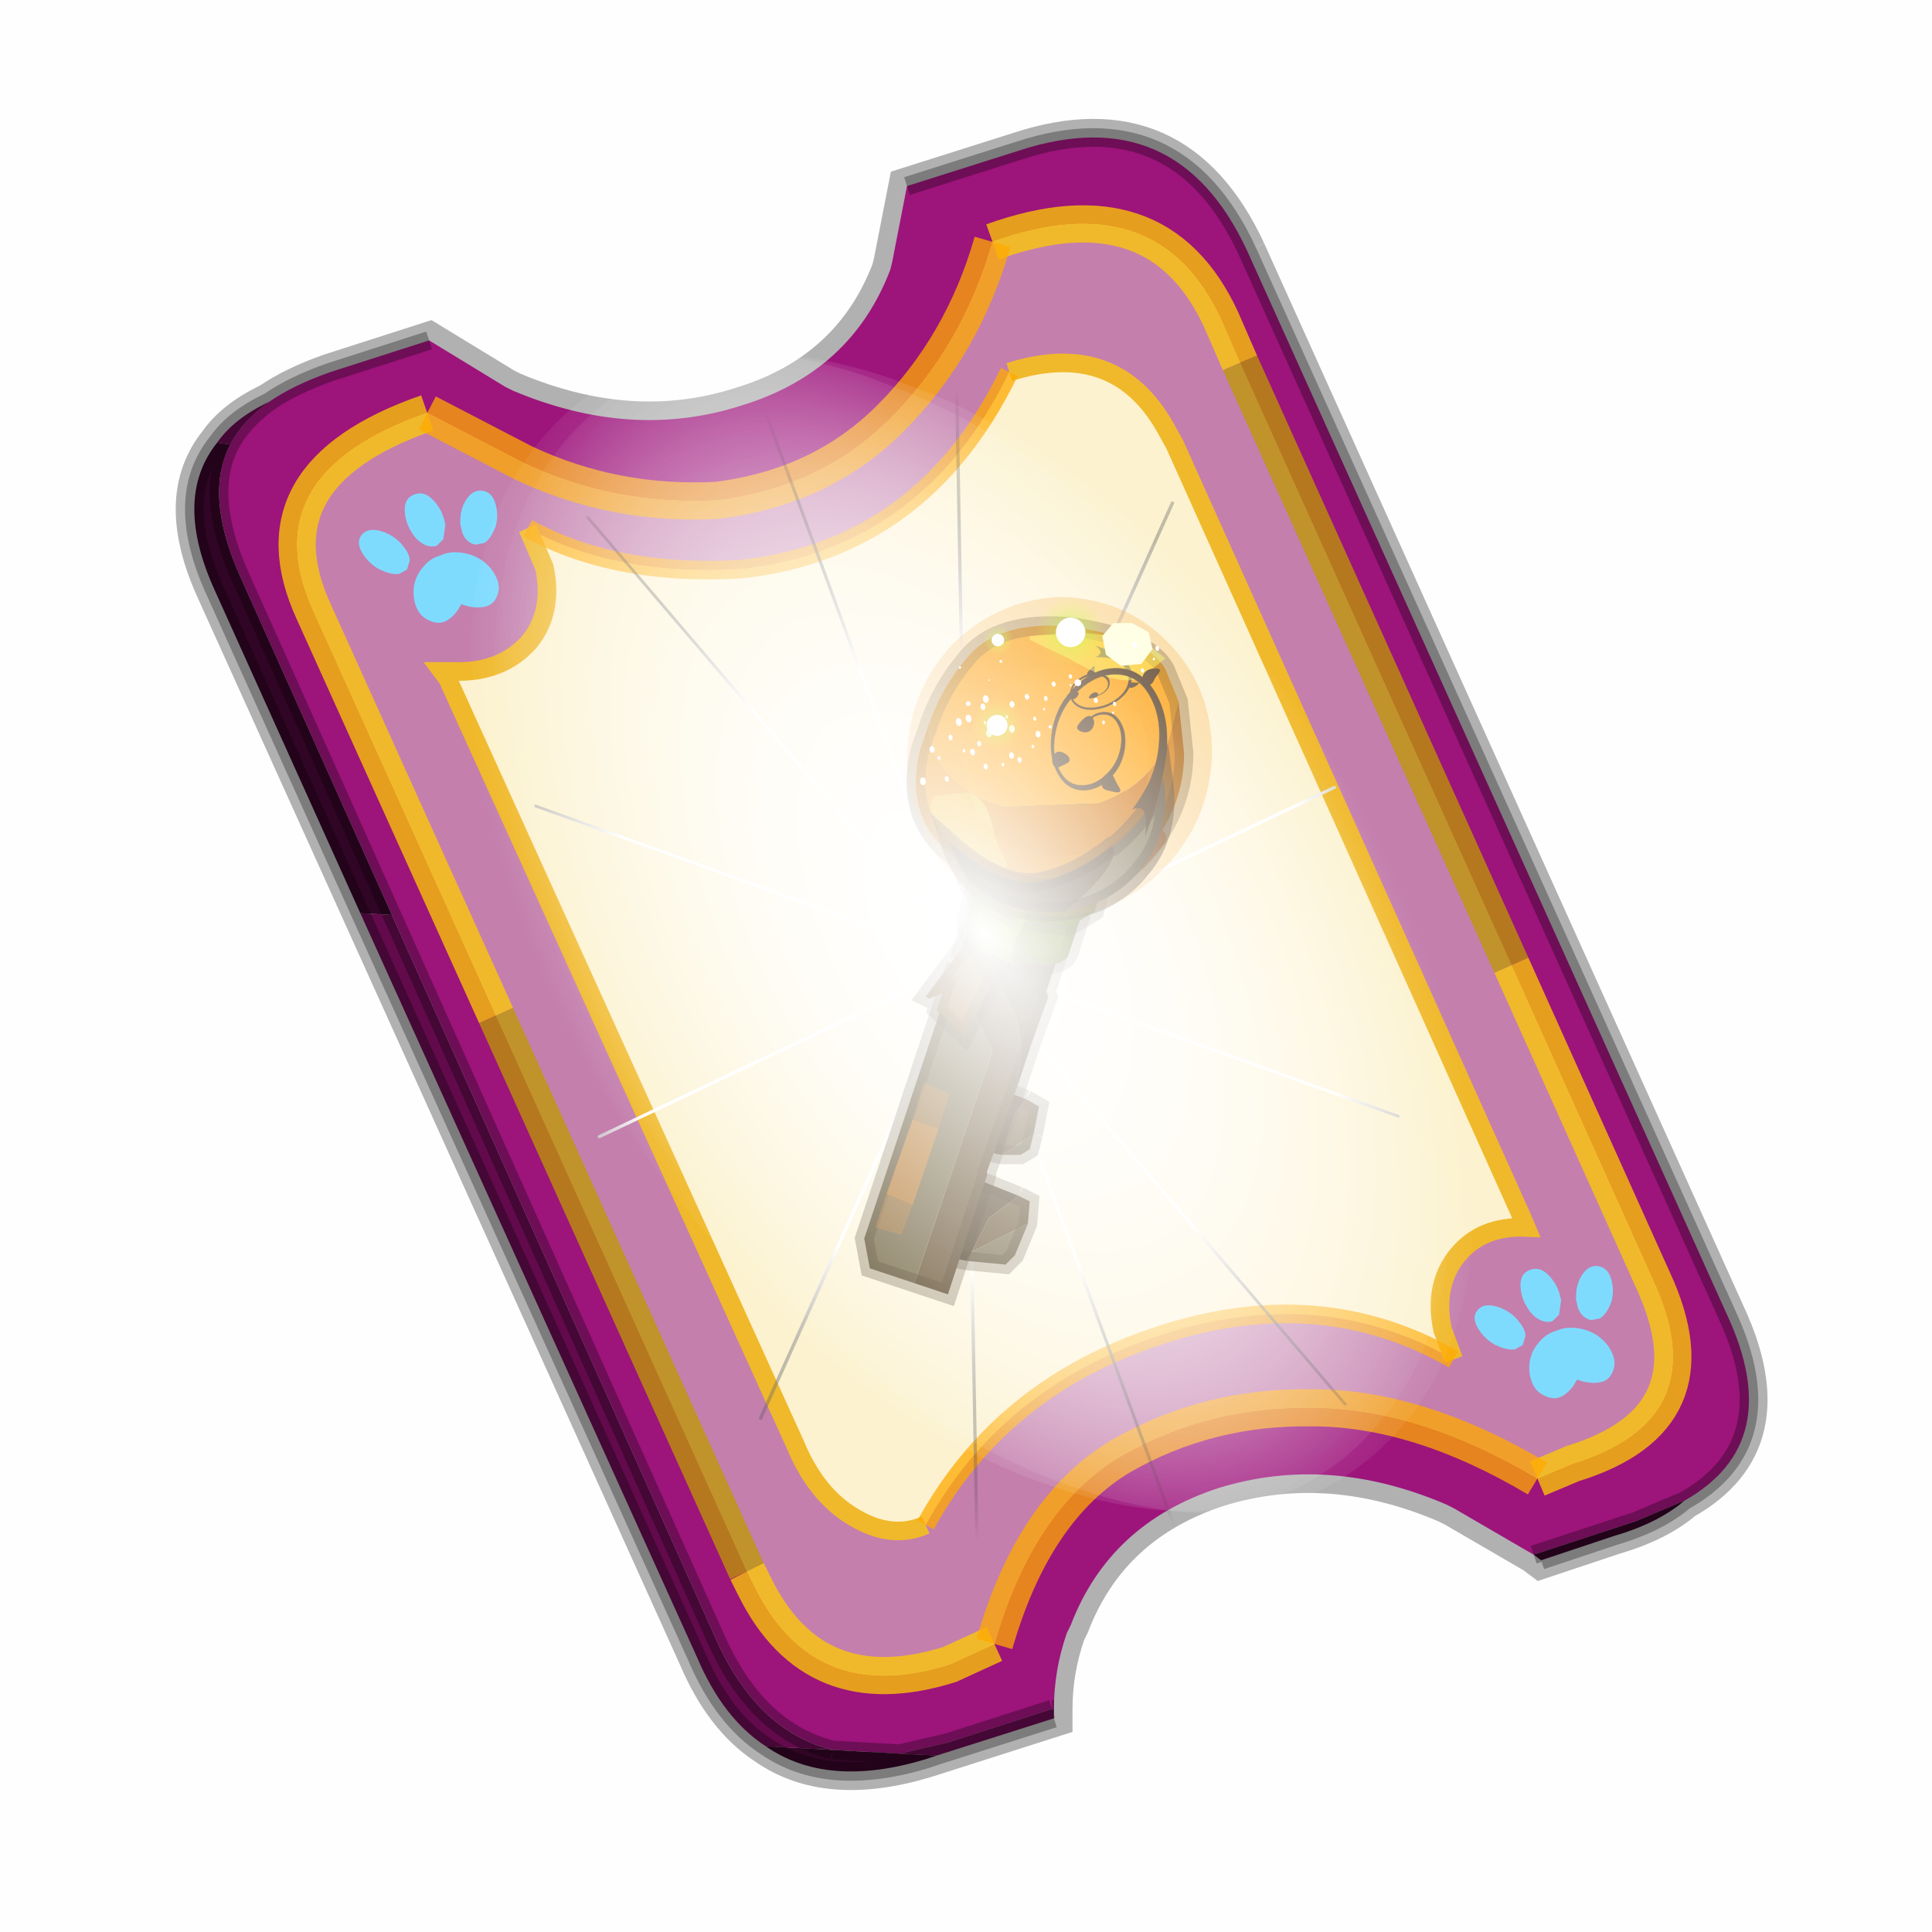 <?xml version='1.0' encoding='UTF-8'?>
<svg xmlns:xlink="http://www.w3.org/1999/xlink" xmlns="http://www.w3.org/2000/svg" version="1.1" width="60px" height="60px" viewBox="0.0 0.0 60.0 60.0"><defs><g id="c1"><path fill="#000000" fill-opacity="0.004" d="M0.0 0.0 L60.0 0.0 60.0 60.0 0.0 60.0 0.0 0.0"/></g><g id="c2"><path fill="none" stroke="#000000" stroke-width="1.0" stroke-opacity="0.302" d="M28.45 3.1 L41.35 31.7 Q42.95 35.15 40.2 36.7 39.5 37.3 38.3 37.65 L36.35 38.3 36.15 38.15 34.0 36.9 33.8 36.8 Q30.65 35.45 27.7 36.35 24.75 37.3 23.7 40.05 L23.6 40.25 Q23.25 41.25 23.25 42.3 L23.25 42.35 23.25 42.55 19.8 43.65 Q17.15 44.45 15.5 43.3 14.35 42.55 13.65 40.9 L0.7 12.25 Q-0.45 9.75 0.75 8.25 1.2 7.6 2.15 7.15 2.8 6.7 3.8 6.35 L6.45 5.5 8.5 6.75 8.7 6.85 Q11.9 8.2 14.85 7.25 17.8 6.35 18.85 3.6 L18.9 3.4 19.3 1.35 22.3 0.4 Q26.55 -1.0 28.45 3.1"/><path fill="#9d147b" stroke="none" d="M35.55 22.3 L28.25 6.1 27.75 4.95 Q26.05 1.25 21.6 2.85 20.8 5.65 18.85 7.6 17.0 9.45 14.2 9.8 11.45 9.95 9.0 8.8 L6.4 7.45 Q1.65 9.1 3.35 12.8 L8.25 23.65 15.0 38.6 15.2 39.0 Q16.8 42.25 20.45 41.1 L21.65 40.55 Q22.7 36.9 25.05 35.5 27.4 34.15 30.2 34.2 33.05 34.2 36.25 36.1 L37.2 35.7 Q41.1 34.5 39.35 30.75 L35.55 22.3 M19.3 1.35 L22.3 0.4 Q26.55 -1.0 28.45 3.1 L41.35 31.7 Q42.95 35.15 40.2 36.7 L38.9 37.25 36.15 38.15 34.0 36.9 33.8 36.8 Q30.65 35.45 27.7 36.35 24.75 37.3 23.7 40.05 L23.6 40.25 Q23.25 41.25 23.25 42.3 L23.2 42.3 20.4 43.2 19.1 43.5 17.3 43.4 Q15.3 42.9 14.2 40.5 L5.45 20.95 1.35 11.8 Q0.4 9.65 1.1 8.3 1.45 7.65 2.15 7.15 2.8 6.7 3.8 6.35 L6.45 5.5 8.5 6.75 8.7 6.85 Q11.9 8.2 14.85 7.25 17.8 6.35 18.85 3.6 L18.9 3.4 19.3 1.35"/><path fill="#c47fad" stroke="none" d="M28.25 6.1 L35.55 22.3 39.35 30.75 Q41.1 34.5 37.2 35.7 L36.25 36.1 Q33.05 34.2 30.2 34.2 27.4 34.15 25.05 35.5 22.7 36.9 21.65 40.55 L20.45 41.1 Q16.8 42.25 15.2 39.0 L15.0 38.6 8.25 23.65 3.35 12.8 Q1.65 9.1 6.4 7.45 L9.0 8.8 Q11.45 9.95 14.2 9.8 17.0 9.45 18.85 7.6 20.8 5.65 21.6 2.85 26.05 1.25 27.75 4.95 L28.25 6.1 M34.0 32.9 L33.7 32.1 Q33.45 30.9 34.1 30.1 34.75 29.3 35.95 29.35 L35.8 29.0 26.5 8.3 26.25 7.85 Q24.9 5.45 22.05 6.35 19.75 11.1 14.85 11.65 11.45 11.85 9.1 10.55 L9.55 11.6 Q9.8 12.8 9.15 13.6 8.4 14.45 7.1 14.4 L6.8 14.4 6.95 14.6 16.3 35.2 Q16.8 36.4 17.65 37.0 18.8 37.8 19.8 37.35 21.8 33.7 25.95 32.3 30.35 30.8 34.0 32.9"/><path fill="#fcf2cf" stroke="none" d="M22.05 6.35 Q24.9 5.45 26.25 7.85 L26.5 8.3 35.8 29.0 35.95 29.35 Q34.75 29.3 34.1 30.1 33.45 30.9 33.7 32.1 L34.0 32.9 Q30.35 30.8 25.95 32.3 21.8 33.7 19.8 37.35 18.8 37.8 17.65 37.0 16.8 36.4 16.3 35.2 L6.95 14.6 6.8 14.4 7.1 14.4 Q8.4 14.45 9.15 13.6 9.8 12.8 9.55 11.6 L9.1 10.55 Q11.45 11.85 14.85 11.65 19.75 11.1 22.05 6.35"/><path fill="#300525" stroke="none" d="M40.2 36.7 Q39.5 37.3 38.3 37.65 L36.35 38.3 36.15 38.15 38.9 37.25 40.2 36.7 M23.25 42.3 L23.25 42.35 23.2 42.3 23.25 42.3 M20.1 43.55 L19.8 43.65 Q17.15 44.45 15.5 43.3 L17.3 43.4 19.1 43.5 20.1 43.55 M4.6 20.9 L0.7 12.25 Q-0.45 9.75 0.75 8.25 L1.1 8.3 Q0.4 9.65 1.35 11.8 L5.45 20.95 4.6 20.9"/><path fill="#630a4c" stroke="none" d="M23.25 42.35 L23.25 42.55 20.1 43.55 19.1 43.5 20.4 43.2 23.2 42.3 23.25 42.35 M15.5 43.3 Q14.35 42.55 13.65 40.9 L4.6 20.9 5.45 20.95 14.2 40.5 Q15.3 42.9 17.3 43.4 L15.5 43.3 M0.75 8.25 Q1.2 7.6 2.15 7.15 1.45 7.65 1.1 8.3 L0.75 8.25"/><path fill="none" stroke="#bf9900" stroke-width="1.0" stroke-opacity="0.749" d="M28.25 6.1 L35.55 22.3 M15.0 38.6 L8.25 23.65"/><path fill="none" stroke="#000000" stroke-width="0.5" stroke-opacity="0.302" d="M19.3 1.35 L22.3 0.4 Q26.55 -1.0 28.45 3.1 L41.35 31.7 Q42.95 35.15 40.2 36.7 39.5 37.3 38.3 37.65 L36.35 38.3 M23.25 42.55 L20.1 43.55 19.8 43.65 Q17.15 44.45 15.5 43.3 14.35 42.55 13.65 40.9 L4.6 20.9 0.7 12.25 Q-0.45 9.75 0.75 8.25 1.2 7.6 2.15 7.15 2.8 6.7 3.8 6.35 L6.45 5.5 M1.1 8.3 Q1.45 7.65 2.15 7.15 M5.45 20.95 L1.35 11.8 Q0.4 9.65 1.1 8.3 M17.3 43.4 Q15.3 42.9 14.2 40.5 L5.45 20.95 M19.1 43.5 L17.3 43.4 M23.2 42.3 L20.4 43.2 19.1 43.5 M23.25 42.3 L23.2 42.3 M40.2 36.7 L38.9 37.25 36.15 38.15"/><path fill="none" stroke="#ffcc00" stroke-width="1.0" stroke-opacity="0.749" d="M35.55 22.3 L39.35 30.75 Q41.1 34.5 37.2 35.7 L36.25 36.1 M21.65 40.55 L20.45 41.1 Q16.8 42.25 15.2 39.0 L15.0 38.6 M8.25 23.65 L3.35 12.8 Q1.65 9.1 6.4 7.45 M21.6 2.85 Q26.05 1.25 27.75 4.95 L28.25 6.1"/><path fill="none" stroke="#f0b92b" stroke-width="0.5" d="M22.05 6.35 Q24.9 5.45 26.25 7.85 L26.5 8.3 35.8 29.0 35.95 29.35 Q34.75 29.3 34.1 30.1 33.45 30.9 33.7 32.1 L34.0 32.9 M19.8 37.35 Q18.8 37.8 17.65 37.0 16.8 36.4 16.3 35.2 L6.95 14.6 6.8 14.4 7.1 14.4 Q8.4 14.45 9.15 13.6 9.8 12.8 9.55 11.6 L9.1 10.55"/><path fill="none" stroke="#ffaa00" stroke-width="1.0" stroke-opacity="0.749" d="M36.25 36.1 Q33.05 34.2 30.2 34.2 27.4 34.15 25.05 35.5 22.7 36.9 21.65 40.55 M6.4 7.45 L9.0 8.8 Q11.45 9.95 14.2 9.8 17.0 9.45 18.85 7.6 20.8 5.65 21.6 2.85"/><path fill="none" stroke="#ffaa00" stroke-width="0.5" stroke-opacity="0.749" d="M34.0 32.9 Q30.35 30.8 25.95 32.3 21.8 33.7 19.8 37.35 M9.1 10.55 Q11.45 11.85 14.85 11.65 19.75 11.1 22.05 6.35"/></g><g id="c3"><path fill="#7fdbfe" stroke="none" d="M10.75 4.9 Q10.75 4.6 10.9 4.35 11.25 3.45 11.95 2.75 13.3 1.5 14.35 2.1 15.4 2.7 14.95 4.45 14.7 5.4 14.1 6.15 L13.75 6.5 Q13.1 7.15 12.35 7.35 L11.4 7.2 Q10.95 6.9 10.75 6.4 10.5 5.75 10.75 4.9 M9.3 1.7 Q9.55 2.65 9.4 3.6 L9.3 4.15 8.5 5.5 7.6 5.9 7.5 5.9 Q7.0 5.85 6.6 5.5 6.05 5.0 5.8 4.15 L5.7 3.6 Q5.55 2.65 5.8 1.7 6.25 0.0 7.5 0.0 L7.6 0.0 Q8.85 0.0 9.3 1.7 M0.15 4.45 Q-0.3 2.7 0.75 2.1 1.8 1.5 3.15 2.75 3.85 3.45 4.2 4.35 L4.35 4.9 Q4.6 5.75 4.35 6.4 L3.7 7.2 2.75 7.35 Q2.0 7.15 1.35 6.5 L1.0 6.15 Q0.4 5.4 0.15 4.45 M7.55 7.0 Q8.75 6.9 9.9 7.6 11.45 8.5 11.95 10.25 12.35 12.0 11.5 12.95 10.7 13.9 9.65 13.7 8.55 13.5 7.55 12.6 6.55 13.5 5.5 13.7 4.45 13.9 3.65 12.95 2.75 12.0 3.2 10.25 3.7 8.5 5.25 7.6 6.4 6.9 7.55 7.0"/></g><g id="c4"><g><use transform="matrix(1.0,0.0,0.0,1.0,0.0,0.0)" xlink:href="#c3"/></g></g><radialGradient gradientUnits="userSpaceOnUse" r="819.2" cx="0" cy="0" spreadMethod="pad" gradientTransform="matrix(0.091,0.0,0.0,0.091,0.6,3.4)" id="gradient1"><stop offset="0.0" stop-color="#ffffff"/><stop offset="1.0" stop-color="#ffffff" stop-opacity="0.0"/></radialGradient><g id="c5"><path stroke="none" fill="url(#gradient1)" d="M36.65 -54.65 Q60.05 -42.0 69.75 -17.95 80.55 8.9 68.0 34.1 55.45 59.35 26.8 68.2 -1.8 77.05 -29.7 64.3 -57.6 51.6 -68.45 24.75 -79.3 -2.05 -66.75 -27.25 L-66.7 -27.3 Q-54.1 -52.5 -25.5 -61.4 3.1 -70.2 31.0 -57.5 L36.65 -54.65"/></g><g id="c6"><g><use transform="matrix(1.0,0.0,0.0,1.0,0.0,0.0)" xlink:href="#c5"/></g></g><radialGradient gradientUnits="userSpaceOnUse" r="819.2" cx="0" cy="0" spreadMethod="pad" gradientTransform="matrix(0.209,0.0,0.0,0.177,67.15,107.2)" id="gradient2"><stop offset="0.357" stop-color="#ffffff"/><stop offset="0.671" stop-opacity="0.0"/></radialGradient><g id="c7"><path fill="none" stroke-linejoin="round" stroke-linecap="round" stroke="url(#gradient2)" stroke-width="0.5" d="M136.55 165.8 L68.6 106.0 68.4 106.0 118.25 201.5 M68.3 105.8 L68.35 105.8 68.3 105.8 68.3 105.85 68.4 106.0 68.3 106.0 86.55 211.5 M68.3 105.8 L68.3 105.85 68.3 106.0 68.15 105.95 18.25 151.55 M68.3 105.85 L68.25 105.85 68.3 106.0 50.0 193.2 M68.25 105.85 L68.15 105.95 0.05 97.7 M68.3 105.85 L68.25 105.8 68.25 105.85 M68.25 105.8 L68.2 105.7 0.0 45.7 M68.3 105.8 L68.25 105.75 68.25 105.8 M68.25 105.75 L68.2 105.7 18.25 10.05 M68.6 106.0 L68.35 105.8 118.25 60.15 M86.6 18.35 L68.3 105.8 M136.6 114.25 L68.6 106.0 M68.25 105.75 L49.95 0.05"/></g><g id="c8"><g><use transform="matrix(1.0,0.0,0.0,1.0,0.0,0.0)" xlink:href="#c7"/></g></g><g id="c9"><g><use transform="matrix(1.0,0.0,0.0,1.0,0.0,0.0)" xlink:href="#c2"/></g><g><use transform="matrix(0.239,-0.087,0.1,0.234,34.25,31.15)" xlink:href="#c4"/></g><g><use transform="matrix(0.239,-0.087,0.1,0.234,4.25,10.3)" xlink:href="#c4"/></g><g><use transform="matrix(0.141,-0.038,0.111,0.226,20.25,20.65)" filter="url(#filter7)" xlink:href="#c6"/></g><g><use transform="matrix(-0.155,0.051,0.084,0.147,22.6,3.15)" filter="url(#filter8)" xlink:href="#c8"/></g></g><filter id="filter7"><feColorMatrix in="SourceGraphic" type="matrix" values="0.0 0.0 0.0 0.0 0.797 0.0 0.0 0.0 0.0 0.598 0.0 0.0 0.0 0.0 0.199 0.0 0.0 0.0 1.0 0.0" result="cxform"/><feComposite operator="in" in2="SourceGraphic" result="color-xform"/></filter><filter id="filter8"><feColorMatrix in="SourceGraphic" type="matrix" values="0.0 0.0 0.0 0.0 0.996 0.0 0.0 0.0 0.0 0.996 0.0 0.0 0.0 0.0 0.996 0.0 0.0 0.0 1.0 0.0" result="cxform"/><feComposite operator="in" in2="SourceGraphic" result="color-xform"/></filter><linearGradient gradientUnits="userSpaceOnUse" x1="-819.2" x2="819.2" spreadMethod="pad" gradientTransform="matrix(0.003,0,0,-0.003,9.45,2.5)" id="gradient3"><stop offset="0.0" stop-color="#ec8900"/><stop offset="1.0" stop-color="#ce6900"/></linearGradient><linearGradient gradientUnits="userSpaceOnUse" x1="-819.2" x2="819.2" spreadMethod="pad" gradientTransform="matrix(-0.002,0.001,0,0.001,11.3,4.5)" id="gradient4"><stop offset="0.0" stop-color="#ab4400"/><stop offset="1.0" stop-color="#ab4400" stop-opacity="0.0"/></linearGradient><g id="c10"><path fill="#524025" stroke="none" d="M8.95 11.05 L8.65 11.45 8.3 12.55 7.8 12.45 7.75 12.45 7.6 12.35 7.6 12.3 8.0 10.75 8.15 10.75 8.95 11.05 M7.35 15.4 L7.1 15.35 6.8 15.3 7.35 13.35 7.5 13.15 8.75 13.65 7.95 14.25 7.5 15.15 7.35 15.4"/><path fill="#685231" stroke="none" d="M8.95 11.05 L9.3 11.25 9.15 12.0 8.3 12.55 8.65 11.45 8.95 11.05 M8.75 13.65 L9.05 13.8 9.0 14.4 7.5 15.15 7.95 14.25 8.75 13.65"/><path fill="#756846" stroke="none" d="M8.3 12.55 L9.15 12.0 9.05 12.4 8.8 12.55 8.3 12.55 M9.0 14.4 L8.65 15.25 8.4 15.5 7.35 15.4 7.5 15.15 9.0 14.4"/><path fill="none" stroke="#382510" stroke-width="0.5" stroke-opacity="0.302" d="M9.15 12.0 L9.3 11.25 8.95 11.05 M9.15 12.0 L9.05 12.4 8.8 12.55 8.3 12.55 7.8 12.45 M8.0 10.75 L8.15 10.75 8.95 11.05 M8.75 13.65 L9.05 13.8 9.0 14.4 8.65 15.25 8.4 15.5 7.35 15.4 7.1 15.35 6.8 15.3 M7.35 13.35 L7.5 13.15 8.75 13.65"/><path fill="none" stroke="#382510" stroke-width="1.0" stroke-opacity="0.302" d="M7.75 12.45 L7.6 12.35"/><path fill="#524025" stroke="none" d="M7.15 7.3 L7.65 5.65 10.2 6.05 9.5 8.15 9.55 8.3 9.1 9.55 8.6 11.05 Q9.0 9.65 8.6 8.65 L8.05 7.6 7.15 7.3"/><path fill="#685231" stroke="none" d="M8.6 11.05 L7.9 13.0 7.9 13.1 6.85 16.3 5.95 16.0 8.05 9.75 7.0 7.6 7.05 7.45 7.15 7.3 8.05 7.6 8.6 8.65 Q9.0 9.65 8.6 11.05"/><path fill="#756846" stroke="none" d="M5.95 16.0 L4.75 15.6 4.6 14.8 7.0 7.6 8.05 9.75 5.95 16.0"/><path fill="none" stroke="#382510" stroke-width="0.5" stroke-opacity="0.302" d="M7.15 7.3 L7.65 5.65 10.2 6.05 9.5 8.15 9.55 8.3 9.1 9.55 8.6 11.05 7.9 13.0 7.9 13.1 6.85 16.3 5.95 16.0 4.75 15.6 4.6 14.8 7.0 7.6 7.05 7.45"/><path fill="#b57931" stroke="none" d="M6.6 11.85 L5.9 13.9 5.2 13.6 5.9 11.6 6.6 11.85"/><path fill="#b57931" fill-opacity="0.502" d="M5.9 11.6 L6.2 10.6 6.9 10.9 6.6 11.85 5.9 11.6 M5.9 13.9 L5.6 14.7 4.9 14.5 5.2 13.6 5.9 13.9"/><path fill="#79592d" stroke="none" d="M8.55 6.6 L8.0 8.0 Q7.6 7.7 7.3 6.9 L7.65 6.15 8.55 6.6"/><path fill="#95703b" stroke="none" d="M8.0 8.0 L7.3 9.35 6.55 8.65 6.7 8.2 6.35 8.35 6.25 8.3 7.3 6.9 Q7.6 7.7 8.0 8.0"/><path fill="none" stroke="#382510" stroke-width="0.5" stroke-opacity="0.302" d="M8.55 6.6 L8.0 8.0 7.3 9.35 6.55 8.65 6.7 8.2 6.35 8.35 6.25 8.3 7.3 6.9 7.65 6.15"/><path fill="#65613d" stroke="none" d="M7.6 5.2 L7.65 5.2 7.65 5.15 Q7.75 4.85 8.2 4.75 L9.25 4.85 10.2 5.35 Q10.55 5.65 10.45 6.0 L10.45 6.05 9.9 6.45 8.9 6.35 8.85 6.3 Q8.35 6.2 8.0 5.9 L7.9 5.85 7.6 5.2"/><path fill="#718b05" stroke="none" d="M7.6 5.2 L7.9 5.85 8.0 5.9 Q8.0 6.8 7.7 7.0 L7.6 6.9 Q7.25 6.55 7.35 6.25 L7.6 5.2"/><path fill="#94a707" stroke="none" d="M8.0 5.9 Q8.35 6.2 8.85 6.3 L8.9 6.35 Q8.5 7.0 8.6 7.4 L8.55 7.4 7.7 7.0 Q8.0 6.8 8.0 5.9"/><path fill="#596f04" stroke="none" d="M8.9 6.35 L9.9 6.45 10.45 6.05 10.1 7.15 Q10.0 7.4 9.55 7.45 L8.6 7.4 Q8.5 7.0 8.9 6.35"/><path fill="none" stroke="#382510" stroke-width="0.5" stroke-opacity="0.251" d="M10.45 6.05 L10.45 6.0 Q10.55 5.65 10.2 5.35 L9.25 4.85 8.2 4.75 Q7.75 4.85 7.65 5.15 L7.65 5.2 7.6 5.2 M10.45 6.05 L10.1 7.15 Q10.0 7.4 9.55 7.45 L8.6 7.4 8.55 7.4 7.7 7.0 7.6 6.9 Q7.25 6.55 7.35 6.25 L7.6 5.2"/><path fill="#65613d" stroke="none" d="M7.7 3.5 L7.7 3.45 Q7.85 3.1 8.4 3.0 L9.75 3.1 10.9 3.7 Q11.35 4.15 11.25 4.5 L11.15 4.65 10.5 5.05 9.3 5.0 9.2 4.95 8.2 4.4 8.05 4.35 Q7.6 3.9 7.7 3.5"/><path fill="#596f04" stroke="none" d="M9.3 5.0 L10.5 5.05 11.15 4.65 10.8 6.0 10.15 6.4 8.95 6.3 Q8.8 5.75 9.3 5.0"/><path fill="#94a707" stroke="none" d="M8.2 4.4 L9.2 4.95 9.3 5.0 Q8.8 5.75 8.95 6.3 L8.8 6.3 7.85 5.8 8.2 4.4"/><path fill="#718b05" stroke="none" d="M7.7 3.5 Q7.6 3.9 8.05 4.35 L8.2 4.4 7.85 5.8 7.65 5.6 Q7.25 5.2 7.3 4.85 L7.7 3.5"/><path fill="none" stroke="#382510" stroke-width="0.5" stroke-opacity="0.251" d="M11.15 4.65 L11.25 4.5 Q11.35 4.15 10.9 3.7 L9.75 3.1 8.4 3.0 Q7.85 3.1 7.7 3.45 L7.7 3.5 M11.15 4.65 L10.8 6.0 10.15 6.4 8.95 6.3 8.8 6.3 7.85 5.8 7.65 5.6 Q7.25 5.2 7.3 4.85 L7.7 3.5"/><path fill="#34515c" stroke="none" d="M11.25 4.9 Q11.05 5.15 10.55 5.25 L9.35 5.1 9.2 5.05 Q8.6 4.85 8.25 4.5 L8.1 4.4 Q7.7 3.9 7.8 3.55 L8.3 2.2 Q8.4 1.85 9.0 1.75 L10.3 1.9 11.5 2.65 Q11.9 3.05 11.7 3.45 L11.65 3.6 11.25 4.9"/><path fill="none" stroke="#382510" stroke-width="0.5" stroke-opacity="0.251" d="M11.25 4.9 L11.65 3.6 11.7 3.45 Q11.9 3.05 11.5 2.65 L10.3 1.9 9.0 1.75 Q8.4 1.85 8.3 2.2 L7.8 3.55 Q7.7 3.9 8.1 4.4 L8.25 4.5 Q8.6 4.85 9.2 5.05 L9.35 5.1 10.55 5.25 Q11.05 5.15 11.25 4.9"/><path fill="#ff9d00" stroke="none" d="M6.4 0.8 Q6.75 -0.1 7.35 -0.8 8.2 -1.85 10.2 -1.65 12.25 -1.35 12.7 -0.5 L13.05 0.35 12.8 1.35 Q12.25 2.65 10.9 3.1 L8.35 3.2 Q7.4 2.95 6.7 2.1 6.2 1.45 6.4 0.8"/><path stroke="none" fill="url(#gradient3)" d="M13.05 0.35 L13.2 1.75 Q13.2 3.2 12.2 4.4 11.15 5.65 9.2 5.35 7.25 5.0 6.5 4.05 5.75 3.1 6.1 1.65 L6.4 0.8 Q6.2 1.45 6.7 2.1 7.4 2.95 8.35 3.2 L10.9 3.1 Q12.25 2.65 12.8 1.35 L13.05 0.35"/><path fill="none" stroke="#000000" stroke-width="0.5" stroke-opacity="0.302" d="M6.4 0.8 Q6.75 -0.1 7.35 -0.8 8.2 -1.85 10.2 -1.65 12.25 -1.35 12.7 -0.5 L13.05 0.35 13.2 1.75 Q13.2 3.2 12.2 4.4 11.15 5.65 9.2 5.35 7.25 5.0 6.5 4.05 5.75 3.1 6.1 1.65 L6.4 0.8"/><path fill="#fefe45" fill-opacity="0.471" d="M8.1 4.0 L8.45 4.75 8.35 4.85 7.55 4.45 6.55 3.6 Q6.25 3.15 6.5 2.9 L7.35 2.8 Q7.95 2.9 8.1 4.0"/><path stroke="none" fill="url(#gradient4)" d="M12.1 4.85 L10.85 5.3 9.95 5.35 9.95 5.25 10.85 4.55 Q11.85 3.55 12.35 3.7 12.8 3.8 12.7 4.15 L12.1 4.85"/><path fill="#f49302" fill-opacity="0.271" d="M6.9 -1.1 Q8.1 -2.35 9.8 -2.45 11.55 -2.45 12.75 -1.25 13.95 -0.05 13.95 1.75 13.9 3.5 12.75 4.75 11.55 6.05 9.85 6.15 8.15 6.15 6.95 4.95 5.75 3.75 5.75 1.95 5.75 0.2 6.9 -1.1 M12.25 1.9 Q12.25 0.85 11.5 0.1 10.8 -0.65 9.75 -0.6 8.75 -0.55 8.05 0.2 7.3 1.0 7.3 2.05 7.35 3.1 8.05 3.85 8.75 4.55 9.8 4.55 10.85 4.5 11.55 3.75 12.3 2.95 12.25 1.9"/></g><g id="c11"><path fill="#4c3218" stroke="none" d="M-2.2 -15.75 Q9.5 -13.9 16.45 -4.35 22.05 3.3 20.55 12.65 19.45 19.6 14.95 24.5 L13.6 24.05 Q15.65 21.85 16.95 19.2 18.4 16.3 18.95 12.95 20.3 4.45 15.15 -2.2 8.8 -10.5 -1.95 -11.7 -12.65 -12.9 -21.4 -6.25 -24.25 -4.15 -26.45 -1.7 -32.95 5.4 -34.5 15.25 -36.6 28.5 -28.6 38.95 -18.65 51.95 -1.9 53.85 14.85 55.75 28.55 45.35 36.75 39.1 41.8 31.15 47.3 22.45 49.0 11.65 52.3 -9.05 39.85 -25.3 24.25 -45.6 -1.95 -48.55 -13.45 -49.85 -24.3 -46.85 -33.35 -44.35 -44.9 -37.85 -36.9 -52.4 -62.25 -56.15 -29.3 -60.95 -2.2 -56.7 26.35 -52.15 43.35 -28.85 56.95 -10.2 53.35 12.65 50.85 28.55 41.05 39.95 36.75 44.95 31.05 49.1 16.1 60.0 -2.15 57.1 -20.4 54.2 -31.3 39.25 -40.0 27.3 -37.7 12.65 -36.6 5.75 -33.35 0.2 -29.75 -6.05 -23.45 -10.65 -13.9 -17.6 -2.2 -15.75"/><path fill="none" stroke="#382510" stroke-width="0.5" stroke-opacity="0.502" d="M-2.2 -15.75 Q9.5 -13.9 16.45 -4.35 22.05 3.3 20.55 12.65 19.45 19.6 14.95 24.5 L13.6 24.05 Q15.65 21.85 16.95 19.2 18.4 16.3 18.95 12.95 20.3 4.45 15.15 -2.2 8.8 -10.5 -1.95 -11.7 -12.65 -12.9 -21.4 -6.25 -24.25 -4.15 -26.45 -1.7 -32.95 5.4 -34.5 15.25 -36.6 28.5 -28.6 38.95 -18.65 51.95 -1.9 53.85 14.85 55.75 28.55 45.35 36.75 39.1 41.8 31.15 47.3 22.45 49.0 11.65 52.3 -9.05 39.85 -25.3 24.25 -45.6 -1.95 -48.55 -13.45 -49.85 -24.3 -46.85 -33.35 -44.35 -44.9 -37.85 -36.9 -52.4 -62.25 -56.15 -29.3 -60.95 -2.2 -56.7 26.35 -52.15 43.35 -28.85 56.95 -10.2 53.35 12.65 50.85 28.55 41.05 39.95 36.75 44.95 31.05 49.1 16.1 60.0 -2.15 57.1 -20.4 54.2 -31.3 39.25 -40.0 27.3 -37.7 12.65 -36.6 5.75 -33.35 0.2 -29.75 -6.05 -23.45 -10.65 -13.9 -17.6 -2.2 -15.75"/><path fill="#4c3218" stroke="none" d="M52.55 -16.1 Q50.2 -15.55 48.15 -16.8 46.15 -18.05 45.6 -20.4 45.1 -22.75 46.35 -24.75 47.65 -26.8 50.0 -27.3 52.3 -27.85 55.65 -30.0 58.9 -32.15 58.6 -27.5 58.25 -22.85 56.55 -19.7 54.85 -16.6 52.55 -16.1 M8.75 19.5 Q11.05 18.95 13.1 20.25 15.1 21.5 15.6 23.85 16.1 26.2 14.9 28.2 13.6 30.2 9.85 32.95 6.1 35.7 4.9 33.25 3.65 30.75 3.75 27.4 3.85 24.05 5.1 22.05 6.4 20.0 8.75 19.5 M-34.85 -16.65 Q-34.95 -24.45 -31.4 -19.9 -27.95 -15.4 -25.75 -13.4 -23.55 -11.4 -23.05 -9.05 -22.55 -6.65 -23.8 -4.65 -25.05 -2.65 -27.35 -2.15 -29.7 -1.6 -31.75 -2.85 -33.8 -4.1 -34.3 -6.5 -34.8 -8.85 -34.85 -16.65 M-14.05 40.85 Q-13.0 45.65 -14.25 47.7 -15.5 49.7 -17.85 50.2 -20.2 50.7 -22.2 49.5 -24.25 48.2 -24.75 45.85 -25.3 43.5 -24.0 41.5 L-21.0 36.2 Q-19.25 32.9 -17.2 34.45 -15.15 35.95 -14.05 40.85"/><path fill="none" stroke="#382510" stroke-width="0.5" stroke-opacity="0.502" d="M52.55 -16.1 Q50.2 -15.55 48.15 -16.8 46.15 -18.05 45.6 -20.4 45.1 -22.75 46.35 -24.75 47.65 -26.8 50.0 -27.3 52.3 -27.85 55.65 -30.0 58.9 -32.15 58.6 -27.5 58.25 -22.85 56.55 -19.7 54.85 -16.6 52.55 -16.1 M8.75 19.5 Q11.05 18.95 13.1 20.25 15.1 21.5 15.6 23.85 16.1 26.2 14.9 28.2 13.6 30.2 9.85 32.95 6.1 35.7 4.9 33.25 3.65 30.75 3.75 27.4 3.85 24.05 5.1 22.05 6.4 20.0 8.75 19.5 M-34.85 -16.65 Q-34.95 -24.45 -31.4 -19.9 -27.95 -15.4 -25.75 -13.4 -23.55 -11.4 -23.05 -9.05 -22.55 -6.65 -23.8 -4.65 -25.05 -2.65 -27.35 -2.15 -29.7 -1.6 -31.75 -2.85 -33.8 -4.1 -34.3 -6.5 -34.8 -8.85 -34.85 -16.65 M-14.05 40.85 Q-13.0 45.65 -14.25 47.7 -15.5 49.7 -17.85 50.2 -20.2 50.7 -22.2 49.5 -24.25 48.2 -24.75 45.85 -25.3 43.5 -24.0 41.5 L-21.0 36.2 Q-19.25 32.9 -17.2 34.45 -15.15 35.95 -14.05 40.85"/></g><g id="c12"><g><use transform="matrix(1.0,0.0,0.0,1.0,0.0,0.0)" xlink:href="#c11"/></g></g><g id="c13"><path fill="#fefe45" fill-opacity="0.471" d="M10.3 -1.5 L12.0 -1.35 12.7 -0.8 12.0 -0.25 Q11.35 -0.05 10.1 -0.8 L9.05 -1.3 9.05 -1.4 10.3 -1.5"/><path fill="#ffffdd" stroke="none" d="M12.35 -1.05 L12.05 -0.65 11.5 -0.6 11.1 -0.9 11.0 -1.4 11.3 -1.75 11.8 -1.75 12.25 -1.5 12.35 -1.05"/></g><g id="c14"><path fill="#ffffff" stroke="none" d="M5.35 -1.6 Q5.35 -0.1 4.2 1.0 3.1 2.15 1.6 2.15 0.1 2.15 -1.05 1.0 -2.1 -0.1 -2.1 -1.6 -2.1 -3.1 -1.05 -4.25 0.1 -5.3 1.6 -5.3 3.1 -5.3 4.2 -4.25 5.35 -3.1 5.35 -1.6"/></g><g id="c15"><path fill="#524025" stroke="none" d="M11.3 4.25 Q11.5 4.75 10.0 6.0 7.55 6.2 6.9 4.15 8.3 5.4 9.35 5.2 10.3 5.0 11.25 4.25 L11.3 4.25"/><path fill="#756846" stroke="none" d="M10.0 6.0 Q11.5 4.75 11.3 4.25 12.25 3.45 12.65 2.45 12.85 3.9 12.05 4.85 11.3 5.8 10.0 6.0"/><path fill="none" stroke="#382510" stroke-width="0.5" stroke-opacity="0.502" d="M10.0 6.0 Q11.3 5.8 12.05 4.85 12.85 3.9 12.65 2.45 12.25 3.45 11.3 4.25 L11.25 4.25 Q10.3 5.0 9.35 5.2 8.3 5.4 6.9 4.15 7.55 6.2 10.0 6.0"/></g><radialGradient gradientUnits="userSpaceOnUse" r="819.2" cx="0" cy="0" spreadMethod="pad" gradientTransform="matrix(0.015,0.0,0.0,0.015,0.0,0.0)" id="gradient5"><stop offset="0.0" stop-color="#80ff00" stop-opacity="0.561"/><stop offset="1.0" stop-color="#e6ff00" stop-opacity="0.0"/></radialGradient><g id="c16"><path stroke="none" fill="url(#gradient5)" d="M1.8 -1.8 Q1.05 -2.55 0.0 -2.55 -1.05 -2.55 -1.8 -1.8 -2.55 -1.05 -2.55 0.0 -2.55 1.05 -1.8 1.8 -1.05 2.55 0.0 2.55 1.05 2.55 1.8 1.8 2.55 1.05 2.55 0.0 2.55 -1.05 1.8 -1.8 M9.0 -9.0 Q12.75 -5.25 12.75 0.0 12.75 5.25 9.0 9.0 5.25 12.75 0.0 12.75 -5.25 12.75 -9.0 9.0 -12.75 5.25 -12.75 0.0 -12.75 -5.25 -9.0 -9.0 -5.25 -12.75 0.0 -12.75 5.25 -12.75 9.0 -9.0"/><path fill="#ffffff" stroke="none" d="M2.4 -33.8 L2.8 -33.95 3.25 -33.8 3.4 -33.35 3.25 -32.95 2.8 -32.8 Q2.55 -32.8 2.4 -32.95 L2.25 -33.35 2.4 -33.8 M-5.55 -16.15 Q-5.9 -16.5 -5.85 -16.95 -5.9 -17.45 -5.55 -17.8 -5.2 -18.15 -4.7 -18.15 -4.2 -18.15 -3.85 -17.8 -3.55 -17.45 -3.55 -16.95 -3.55 -16.5 -3.85 -16.15 -4.2 -15.8 -4.7 -15.8 -5.2 -15.8 -5.55 -16.15"/><path fill="#ffffff" stroke="none" d="M3.6 -3.6 Q5.1 -2.1 5.1 0.0 5.1 2.1 3.6 3.6 2.1 5.1 0.0 5.1 -2.1 5.1 -3.6 3.6 -5.1 2.1 -5.1 0.0 -5.1 -2.1 -3.6 -3.6 -2.1 -5.1 0.0 -5.1 2.1 -5.1 3.6 -3.6"/></g><g id="c17"><g><use transform="matrix(1.0,0.0,0.0,1.0,0.0,0.0)" xlink:href="#c16"/></g></g><g id="c18"><g><use transform="matrix(1.0,0.0,0.0,1.0,0.0,0.0)" xlink:href="#c17"/></g><g><use transform="matrix(-0.502,0.502,-0.502,-0.502,21.1,-35.2)" xlink:href="#c17"/></g><g><use transform="matrix(0.424,0.0,0.0,0.424,24.65,-5.9)" xlink:href="#c17"/></g></g><g id="c19"><g><use transform="matrix(1.0,0.0,0.0,1.0,0.0,0.0)" xlink:href="#c10"/></g><g><use transform="matrix(0.012,0.006,-0.011,0.011,10.95,-0.15)" filter="url(#filter15)" xlink:href="#c12"/></g><g><use transform="matrix(1.0,0.0,0.0,1.0,0.0,0.0)" xlink:href="#c13"/></g><g><use transform="matrix(0.001,0.019,0.015,0.001,10.85,0.3)" filter="url(#filter17)" xlink:href="#c14"/></g><g><use transform="matrix(0,0.009,0.007,0,11.3,0.65)" filter="url(#filter18)" xlink:href="#c14"/></g><g><use transform="matrix(0.001,0.016,0.012,0.001,11.35,0.4)" filter="url(#filter19)" xlink:href="#c14"/></g><g><use transform="matrix(0.001,0.014,0.01,0,11.05,0.9)" filter="url(#filter20)" xlink:href="#c14"/></g><g><use transform="matrix(0.008,0.017,0.012,-0.009,9.7,-0.15)" filter="url(#filter21)" xlink:href="#c14"/></g><g><use transform="matrix(0.004,0.008,0.005,-0.004,10.15,-0.1)" filter="url(#filter22)" xlink:href="#c14"/></g><g><use transform="matrix(0.007,0.014,0.01,-0.008,10.15,-0.35)" filter="url(#filter23)" xlink:href="#c14"/></g><g><use transform="matrix(0.006,0.012,0.008,-0.006,10.05,0.25)" filter="url(#filter24)" xlink:href="#c14"/></g><g><use transform="matrix(0.001,0.028,0.021,0.001,8.6,1.05)" filter="url(#filter25)" xlink:href="#c14"/></g><g><use transform="matrix(0.001,0.013,0.01,0,9.15,1.55)" filter="url(#filter26)" xlink:href="#c14"/></g><g><use transform="matrix(0.001,0.024,0.018,0.001,9.3,1.2)" filter="url(#filter27)" xlink:href="#c14"/></g><g><use transform="matrix(0.001,0.02,0.015,0.001,8.8,1.9)" filter="url(#filter28)" xlink:href="#c14"/></g><g><use transform="matrix(0.001,0.022,0.017,0.001,11.9,-1.2)" filter="url(#filter29)" xlink:href="#c14"/></g><g><use transform="matrix(0,0.01,0.008,0,12.4,-0.8)" filter="url(#filter30)" xlink:href="#c14"/></g><g><use transform="matrix(0.001,0.019,0.014,0.001,12.5,-1.1)" filter="url(#filter31)" xlink:href="#c14"/></g><g><use transform="matrix(0.001,0.016,0.012,0.001,12.1,-0.5)" filter="url(#filter32)" xlink:href="#c14"/></g><g><use transform="matrix(0.001,0.028,0.021,0.001,7.9,0.25)" filter="url(#filter33)" xlink:href="#c14"/></g><g><use transform="matrix(0.001,0.013,0.01,0,8.45,0.75)" filter="url(#filter34)" xlink:href="#c14"/></g><g><use transform="matrix(0.001,0.024,0.018,0.001,8.6,0.4)" filter="url(#filter35)" xlink:href="#c14"/></g><g><use transform="matrix(0.001,0.02,0.015,0.001,8.1,1.1)" filter="url(#filter36)" xlink:href="#c14"/></g><g><use transform="matrix(-0.02,0.006,0.007,0.027,7.45,0.85)" filter="url(#filter37)" xlink:href="#c14"/></g><g><use transform="matrix(-0.009,0.003,0.003,0.013,7.3,1.7)" filter="url(#filter38)" xlink:href="#c14"/></g><g><use transform="matrix(-0.017,0.005,0.006,0.023,7.55,1.75)" filter="url(#filter39)" xlink:href="#c14"/></g><g><use transform="matrix(-0.014,0.005,0.005,0.02,6.95,1.35)" filter="url(#filter40)" xlink:href="#c14"/></g><g><use transform="matrix(-0.01,0.024,0.019,0.015,8.0,1.2)" filter="url(#filter41)" xlink:href="#c14"/></g><g><use transform="matrix(-0.004,0.011,0.009,0.007,8.35,2.05)" filter="url(#filter42)" xlink:href="#c14"/></g><g><use transform="matrix(-0.008,0.02,0.016,0.013,8.6,1.8)" filter="url(#filter43)" xlink:href="#c14"/></g><g><use transform="matrix(-0.007,0.017,0.014,0.011,7.9,2.1)" filter="url(#filter44)" xlink:href="#c14"/></g><g><use transform="matrix(0.012,0.025,0.018,-0.013,7.15,0.85)" filter="url(#filter45)" xlink:href="#c14"/></g><g><use transform="matrix(0.005,0.011,0.008,-0.006,7.85,0.9)" filter="url(#filter46)" xlink:href="#c14"/></g><g><use transform="matrix(0.01,0.021,0.015,-0.011,7.8,0.45)" filter="url(#filter47)" xlink:href="#c14"/></g><g><use transform="matrix(0.008,0.018,0.013,-0.009,7.7,1.45)" filter="url(#filter48)" xlink:href="#c14"/></g><g><use transform="matrix(0.001,0.021,0.016,0.001,9.0,0.2)" filter="url(#filter49)" xlink:href="#c14"/></g><g><use transform="matrix(0,0.01,0.007,0,9.45,0.55)" filter="url(#filter50)" xlink:href="#c14"/></g><g><use transform="matrix(0.001,0.018,0.013,0.001,9.5,0.25)" filter="url(#filter51)" xlink:href="#c14"/></g><g><use transform="matrix(0.001,0.015,0.011,0.001,9.2,0.8)" filter="url(#filter52)" xlink:href="#c14"/></g><g><use transform="matrix(0.021,0.008,0.004,-0.027,6.15,2.45)" filter="url(#filter53)" xlink:href="#c14"/></g><g><use transform="matrix(0.01,0.004,0.002,-0.012,6.6,1.85)" filter="url(#filter54)" xlink:href="#c14"/></g><g><use transform="matrix(0.018,0.007,0.004,-0.023,6.4,1.6)" filter="url(#filter55)" xlink:href="#c14"/></g><g><use transform="matrix(0.015,0.006,0.003,-0.019,6.8,2.4)" filter="url(#filter56)" xlink:href="#c14"/></g><g><use transform="matrix(1.0,0.0,0.0,1.0,0.0,0.0)" xlink:href="#c15"/></g><g><use transform="matrix(0.009,-0.036,-0.027,-0.005,11.2,1.45)" filter="url(#filter58)" xlink:href="#c12"/></g><g><use transform="matrix(-0.077,-0.01,0.01,-0.077,10.15,-1.5)" xlink:href="#c18"/></g></g><filter id="filter15"><feColorMatrix in="SourceGraphic" type="matrix" values="0.0 0.0 0.0 0.0 0.996 0.0 0.0 0.0 0.0 0.793 0.0 0.0 0.0 0.0 0.125 0.0 0.0 0.0 1.0 0.0" result="cxform"/><feComposite operator="in" in2="SourceGraphic" result="color-xform"/></filter><filter id="filter17"><feColorMatrix in="SourceGraphic" type="matrix" values="1.0 0.0 0.0 0.0 0.0 0.0 1.0 0.0 0.0 0.0 0.0 0.0 1.0 0.0 0.0 0.0 0.0 0.0 0.922 0.0" result="cxform"/><feComposite operator="in" in2="SourceGraphic" result="color-xform"/></filter><filter id="filter18"><feColorMatrix in="SourceGraphic" type="matrix" values="1.0 0.0 0.0 0.0 0.0 0.0 1.0 0.0 0.0 0.0 0.0 0.0 1.0 0.0 0.0 0.0 0.0 0.0 0.922 0.0" result="cxform"/><feComposite operator="in" in2="SourceGraphic" result="color-xform"/></filter><filter id="filter19"><feColorMatrix in="SourceGraphic" type="matrix" values="1.0 0.0 0.0 0.0 0.0 0.0 1.0 0.0 0.0 0.0 0.0 0.0 1.0 0.0 0.0 0.0 0.0 0.0 0.922 0.0" result="cxform"/><feComposite operator="in" in2="SourceGraphic" result="color-xform"/></filter><filter id="filter20"><feColorMatrix in="SourceGraphic" type="matrix" values="1.0 0.0 0.0 0.0 0.0 0.0 1.0 0.0 0.0 0.0 0.0 0.0 1.0 0.0 0.0 0.0 0.0 0.0 0.922 0.0" result="cxform"/><feComposite operator="in" in2="SourceGraphic" result="color-xform"/></filter><filter id="filter21"><feColorMatrix in="SourceGraphic" type="matrix" values="1.0 0.0 0.0 0.0 0.0 0.0 1.0 0.0 0.0 0.0 0.0 0.0 1.0 0.0 0.0 0.0 0.0 0.0 0.922 0.0" result="cxform"/><feComposite operator="in" in2="SourceGraphic" result="color-xform"/></filter><filter id="filter22"><feColorMatrix in="SourceGraphic" type="matrix" values="1.0 0.0 0.0 0.0 0.0 0.0 1.0 0.0 0.0 0.0 0.0 0.0 1.0 0.0 0.0 0.0 0.0 0.0 0.922 0.0" result="cxform"/><feComposite operator="in" in2="SourceGraphic" result="color-xform"/></filter><filter id="filter23"><feColorMatrix in="SourceGraphic" type="matrix" values="1.0 0.0 0.0 0.0 0.0 0.0 1.0 0.0 0.0 0.0 0.0 0.0 1.0 0.0 0.0 0.0 0.0 0.0 0.922 0.0" result="cxform"/><feComposite operator="in" in2="SourceGraphic" result="color-xform"/></filter><filter id="filter24"><feColorMatrix in="SourceGraphic" type="matrix" values="1.0 0.0 0.0 0.0 0.0 0.0 1.0 0.0 0.0 0.0 0.0 0.0 1.0 0.0 0.0 0.0 0.0 0.0 0.922 0.0" result="cxform"/><feComposite operator="in" in2="SourceGraphic" result="color-xform"/></filter><filter id="filter25"><feColorMatrix in="SourceGraphic" type="matrix" values="1.0 0.0 0.0 0.0 0.0 0.0 1.0 0.0 0.0 0.0 0.0 0.0 1.0 0.0 0.0 0.0 0.0 0.0 0.461 0.0" result="cxform"/><feComposite operator="in" in2="SourceGraphic" result="color-xform"/></filter><filter id="filter26"><feColorMatrix in="SourceGraphic" type="matrix" values="1.0 0.0 0.0 0.0 0.0 0.0 1.0 0.0 0.0 0.0 0.0 0.0 1.0 0.0 0.0 0.0 0.0 0.0 0.461 0.0" result="cxform"/><feComposite operator="in" in2="SourceGraphic" result="color-xform"/></filter><filter id="filter27"><feColorMatrix in="SourceGraphic" type="matrix" values="1.0 0.0 0.0 0.0 0.0 0.0 1.0 0.0 0.0 0.0 0.0 0.0 1.0 0.0 0.0 0.0 0.0 0.0 0.461 0.0" result="cxform"/><feComposite operator="in" in2="SourceGraphic" result="color-xform"/></filter><filter id="filter28"><feColorMatrix in="SourceGraphic" type="matrix" values="1.0 0.0 0.0 0.0 0.0 0.0 1.0 0.0 0.0 0.0 0.0 0.0 1.0 0.0 0.0 0.0 0.0 0.0 0.461 0.0" result="cxform"/><feComposite operator="in" in2="SourceGraphic" result="color-xform"/></filter><filter id="filter29"><feColorMatrix in="SourceGraphic" type="matrix" values="1.0 0.0 0.0 0.0 0.0 0.0 1.0 0.0 0.0 0.0 0.0 0.0 1.0 0.0 0.0 0.0 0.0 0.0 0.406 0.0" result="cxform"/><feComposite operator="in" in2="SourceGraphic" result="color-xform"/></filter><filter id="filter30"><feColorMatrix in="SourceGraphic" type="matrix" values="1.0 0.0 0.0 0.0 0.0 0.0 1.0 0.0 0.0 0.0 0.0 0.0 1.0 0.0 0.0 0.0 0.0 0.0 0.406 0.0" result="cxform"/><feComposite operator="in" in2="SourceGraphic" result="color-xform"/></filter><filter id="filter31"><feColorMatrix in="SourceGraphic" type="matrix" values="1.0 0.0 0.0 0.0 0.0 0.0 1.0 0.0 0.0 0.0 0.0 0.0 1.0 0.0 0.0 0.0 0.0 0.0 0.406 0.0" result="cxform"/><feComposite operator="in" in2="SourceGraphic" result="color-xform"/></filter><filter id="filter32"><feColorMatrix in="SourceGraphic" type="matrix" values="1.0 0.0 0.0 0.0 0.0 0.0 1.0 0.0 0.0 0.0 0.0 0.0 1.0 0.0 0.0 0.0 0.0 0.0 0.406 0.0" result="cxform"/><feComposite operator="in" in2="SourceGraphic" result="color-xform"/></filter><filter id="filter33"><feColorMatrix in="SourceGraphic" type="matrix" values="1.0 0.0 0.0 0.0 0.0 0.0 1.0 0.0 0.0 0.0 0.0 0.0 1.0 0.0 0.0 0.0 0.0 0.0 0.551 0.0" result="cxform"/><feComposite operator="in" in2="SourceGraphic" result="color-xform"/></filter><filter id="filter34"><feColorMatrix in="SourceGraphic" type="matrix" values="1.0 0.0 0.0 0.0 0.0 0.0 1.0 0.0 0.0 0.0 0.0 0.0 1.0 0.0 0.0 0.0 0.0 0.0 0.551 0.0" result="cxform"/><feComposite operator="in" in2="SourceGraphic" result="color-xform"/></filter><filter id="filter35"><feColorMatrix in="SourceGraphic" type="matrix" values="1.0 0.0 0.0 0.0 0.0 0.0 1.0 0.0 0.0 0.0 0.0 0.0 1.0 0.0 0.0 0.0 0.0 0.0 0.551 0.0" result="cxform"/><feComposite operator="in" in2="SourceGraphic" result="color-xform"/></filter><filter id="filter36"><feColorMatrix in="SourceGraphic" type="matrix" values="1.0 0.0 0.0 0.0 0.0 0.0 1.0 0.0 0.0 0.0 0.0 0.0 1.0 0.0 0.0 0.0 0.0 0.0 0.551 0.0" result="cxform"/><feComposite operator="in" in2="SourceGraphic" result="color-xform"/></filter><filter id="filter37"><feColorMatrix in="SourceGraphic" type="matrix" values="1.0 0.0 0.0 0.0 0.0 0.0 1.0 0.0 0.0 0.0 0.0 0.0 1.0 0.0 0.0 0.0 0.0 0.0 0.551 0.0" result="cxform"/><feComposite operator="in" in2="SourceGraphic" result="color-xform"/></filter><filter id="filter38"><feColorMatrix in="SourceGraphic" type="matrix" values="1.0 0.0 0.0 0.0 0.0 0.0 1.0 0.0 0.0 0.0 0.0 0.0 1.0 0.0 0.0 0.0 0.0 0.0 0.551 0.0" result="cxform"/><feComposite operator="in" in2="SourceGraphic" result="color-xform"/></filter><filter id="filter39"><feColorMatrix in="SourceGraphic" type="matrix" values="1.0 0.0 0.0 0.0 0.0 0.0 1.0 0.0 0.0 0.0 0.0 0.0 1.0 0.0 0.0 0.0 0.0 0.0 0.551 0.0" result="cxform"/><feComposite operator="in" in2="SourceGraphic" result="color-xform"/></filter><filter id="filter40"><feColorMatrix in="SourceGraphic" type="matrix" values="1.0 0.0 0.0 0.0 0.0 0.0 1.0 0.0 0.0 0.0 0.0 0.0 1.0 0.0 0.0 0.0 0.0 0.0 0.551 0.0" result="cxform"/><feComposite operator="in" in2="SourceGraphic" result="color-xform"/></filter><filter id="filter41"><feColorMatrix in="SourceGraphic" type="matrix" values="1.0 0.0 0.0 0.0 0.0 0.0 1.0 0.0 0.0 0.0 0.0 0.0 1.0 0.0 0.0 0.0 0.0 0.0 0.461 0.0" result="cxform"/><feComposite operator="in" in2="SourceGraphic" result="color-xform"/></filter><filter id="filter42"><feColorMatrix in="SourceGraphic" type="matrix" values="1.0 0.0 0.0 0.0 0.0 0.0 1.0 0.0 0.0 0.0 0.0 0.0 1.0 0.0 0.0 0.0 0.0 0.0 0.461 0.0" result="cxform"/><feComposite operator="in" in2="SourceGraphic" result="color-xform"/></filter><filter id="filter43"><feColorMatrix in="SourceGraphic" type="matrix" values="1.0 0.0 0.0 0.0 0.0 0.0 1.0 0.0 0.0 0.0 0.0 0.0 1.0 0.0 0.0 0.0 0.0 0.0 0.461 0.0" result="cxform"/><feComposite operator="in" in2="SourceGraphic" result="color-xform"/></filter><filter id="filter44"><feColorMatrix in="SourceGraphic" type="matrix" values="1.0 0.0 0.0 0.0 0.0 0.0 1.0 0.0 0.0 0.0 0.0 0.0 1.0 0.0 0.0 0.0 0.0 0.0 0.461 0.0" result="cxform"/><feComposite operator="in" in2="SourceGraphic" result="color-xform"/></filter><filter id="filter45"><feColorMatrix in="SourceGraphic" type="matrix" values="1.0 0.0 0.0 0.0 0.0 0.0 1.0 0.0 0.0 0.0 0.0 0.0 1.0 0.0 0.0 0.0 0.0 0.0 0.551 0.0" result="cxform"/><feComposite operator="in" in2="SourceGraphic" result="color-xform"/></filter><filter id="filter46"><feColorMatrix in="SourceGraphic" type="matrix" values="1.0 0.0 0.0 0.0 0.0 0.0 1.0 0.0 0.0 0.0 0.0 0.0 1.0 0.0 0.0 0.0 0.0 0.0 0.551 0.0" result="cxform"/><feComposite operator="in" in2="SourceGraphic" result="color-xform"/></filter><filter id="filter47"><feColorMatrix in="SourceGraphic" type="matrix" values="1.0 0.0 0.0 0.0 0.0 0.0 1.0 0.0 0.0 0.0 0.0 0.0 1.0 0.0 0.0 0.0 0.0 0.0 0.551 0.0" result="cxform"/><feComposite operator="in" in2="SourceGraphic" result="color-xform"/></filter><filter id="filter48"><feColorMatrix in="SourceGraphic" type="matrix" values="1.0 0.0 0.0 0.0 0.0 0.0 1.0 0.0 0.0 0.0 0.0 0.0 1.0 0.0 0.0 0.0 0.0 0.0 0.551 0.0" result="cxform"/><feComposite operator="in" in2="SourceGraphic" result="color-xform"/></filter><filter id="filter49"><feColorMatrix in="SourceGraphic" type="matrix" values="1.0 0.0 0.0 0.0 0.0 0.0 1.0 0.0 0.0 0.0 0.0 0.0 1.0 0.0 0.0 0.0 0.0 0.0 0.551 0.0" result="cxform"/><feComposite operator="in" in2="SourceGraphic" result="color-xform"/></filter><filter id="filter50"><feColorMatrix in="SourceGraphic" type="matrix" values="1.0 0.0 0.0 0.0 0.0 0.0 1.0 0.0 0.0 0.0 0.0 0.0 1.0 0.0 0.0 0.0 0.0 0.0 0.551 0.0" result="cxform"/><feComposite operator="in" in2="SourceGraphic" result="color-xform"/></filter><filter id="filter51"><feColorMatrix in="SourceGraphic" type="matrix" values="1.0 0.0 0.0 0.0 0.0 0.0 1.0 0.0 0.0 0.0 0.0 0.0 1.0 0.0 0.0 0.0 0.0 0.0 0.551 0.0" result="cxform"/><feComposite operator="in" in2="SourceGraphic" result="color-xform"/></filter><filter id="filter52"><feColorMatrix in="SourceGraphic" type="matrix" values="1.0 0.0 0.0 0.0 0.0 0.0 1.0 0.0 0.0 0.0 0.0 0.0 1.0 0.0 0.0 0.0 0.0 0.0 0.551 0.0" result="cxform"/><feComposite operator="in" in2="SourceGraphic" result="color-xform"/></filter><filter id="filter53"><feColorMatrix in="SourceGraphic" type="matrix" values="1.0 0.0 0.0 0.0 0.0 0.0 1.0 0.0 0.0 0.0 0.0 0.0 1.0 0.0 0.0 0.0 0.0 0.0 0.551 0.0" result="cxform"/><feComposite operator="in" in2="SourceGraphic" result="color-xform"/></filter><filter id="filter54"><feColorMatrix in="SourceGraphic" type="matrix" values="1.0 0.0 0.0 0.0 0.0 0.0 1.0 0.0 0.0 0.0 0.0 0.0 1.0 0.0 0.0 0.0 0.0 0.0 0.551 0.0" result="cxform"/><feComposite operator="in" in2="SourceGraphic" result="color-xform"/></filter><filter id="filter55"><feColorMatrix in="SourceGraphic" type="matrix" values="1.0 0.0 0.0 0.0 0.0 0.0 1.0 0.0 0.0 0.0 0.0 0.0 1.0 0.0 0.0 0.0 0.0 0.0 0.551 0.0" result="cxform"/><feComposite operator="in" in2="SourceGraphic" result="color-xform"/></filter><filter id="filter56"><feColorMatrix in="SourceGraphic" type="matrix" values="1.0 0.0 0.0 0.0 0.0 0.0 1.0 0.0 0.0 0.0 0.0 0.0 1.0 0.0 0.0 0.0 0.0 0.0 0.551 0.0" result="cxform"/><feComposite operator="in" in2="SourceGraphic" result="color-xform"/></filter><filter id="filter58"><feColorMatrix in="SourceGraphic" type="matrix" values="0.0 0.0 0.0 0.0 0.512 0.0 0.0 0.0 0.0 0.426 0.0 0.0 0.0 0.0 0.152 0.0 0.0 0.0 1.0 0.0" result="cxform"/><feComposite operator="in" in2="SourceGraphic" result="color-xform"/></filter><g id="c20"><g><use transform="matrix(1.0,0.0,0.0,1.0,6.3,53.35)" xlink:href="#c9"/></g><g><use transform="matrix(1.0,0.0,0.0,1.0,19.85,68.2)" xlink:href="#c19"/></g><g><use transform="matrix(0.141,-0.038,0.111,0.226,27.2,74.05)" filter="url(#filter62)" xlink:href="#c6"/></g></g><filter id="filter62"><feColorMatrix in="SourceGraphic" type="matrix" values="1.0 0.0 0.0 0.0 0.0 0.0 1.0 0.0 0.0 0.0 0.0 0.0 1.0 0.0 0.0 0.0 0.0 0.0 0.23 0.0" result="cxform"/><feComposite operator="in" in2="SourceGraphic" result="color-xform"/></filter></defs><g><g><use transform="matrix(1.0,0.0,0.0,1.0,0.0,0.0)" xlink:href="#c1"/></g><g><use transform="matrix(1.155,0.0,0.0,1.155,-1.4,-57.4)" xlink:href="#c20"/></g></g></svg>